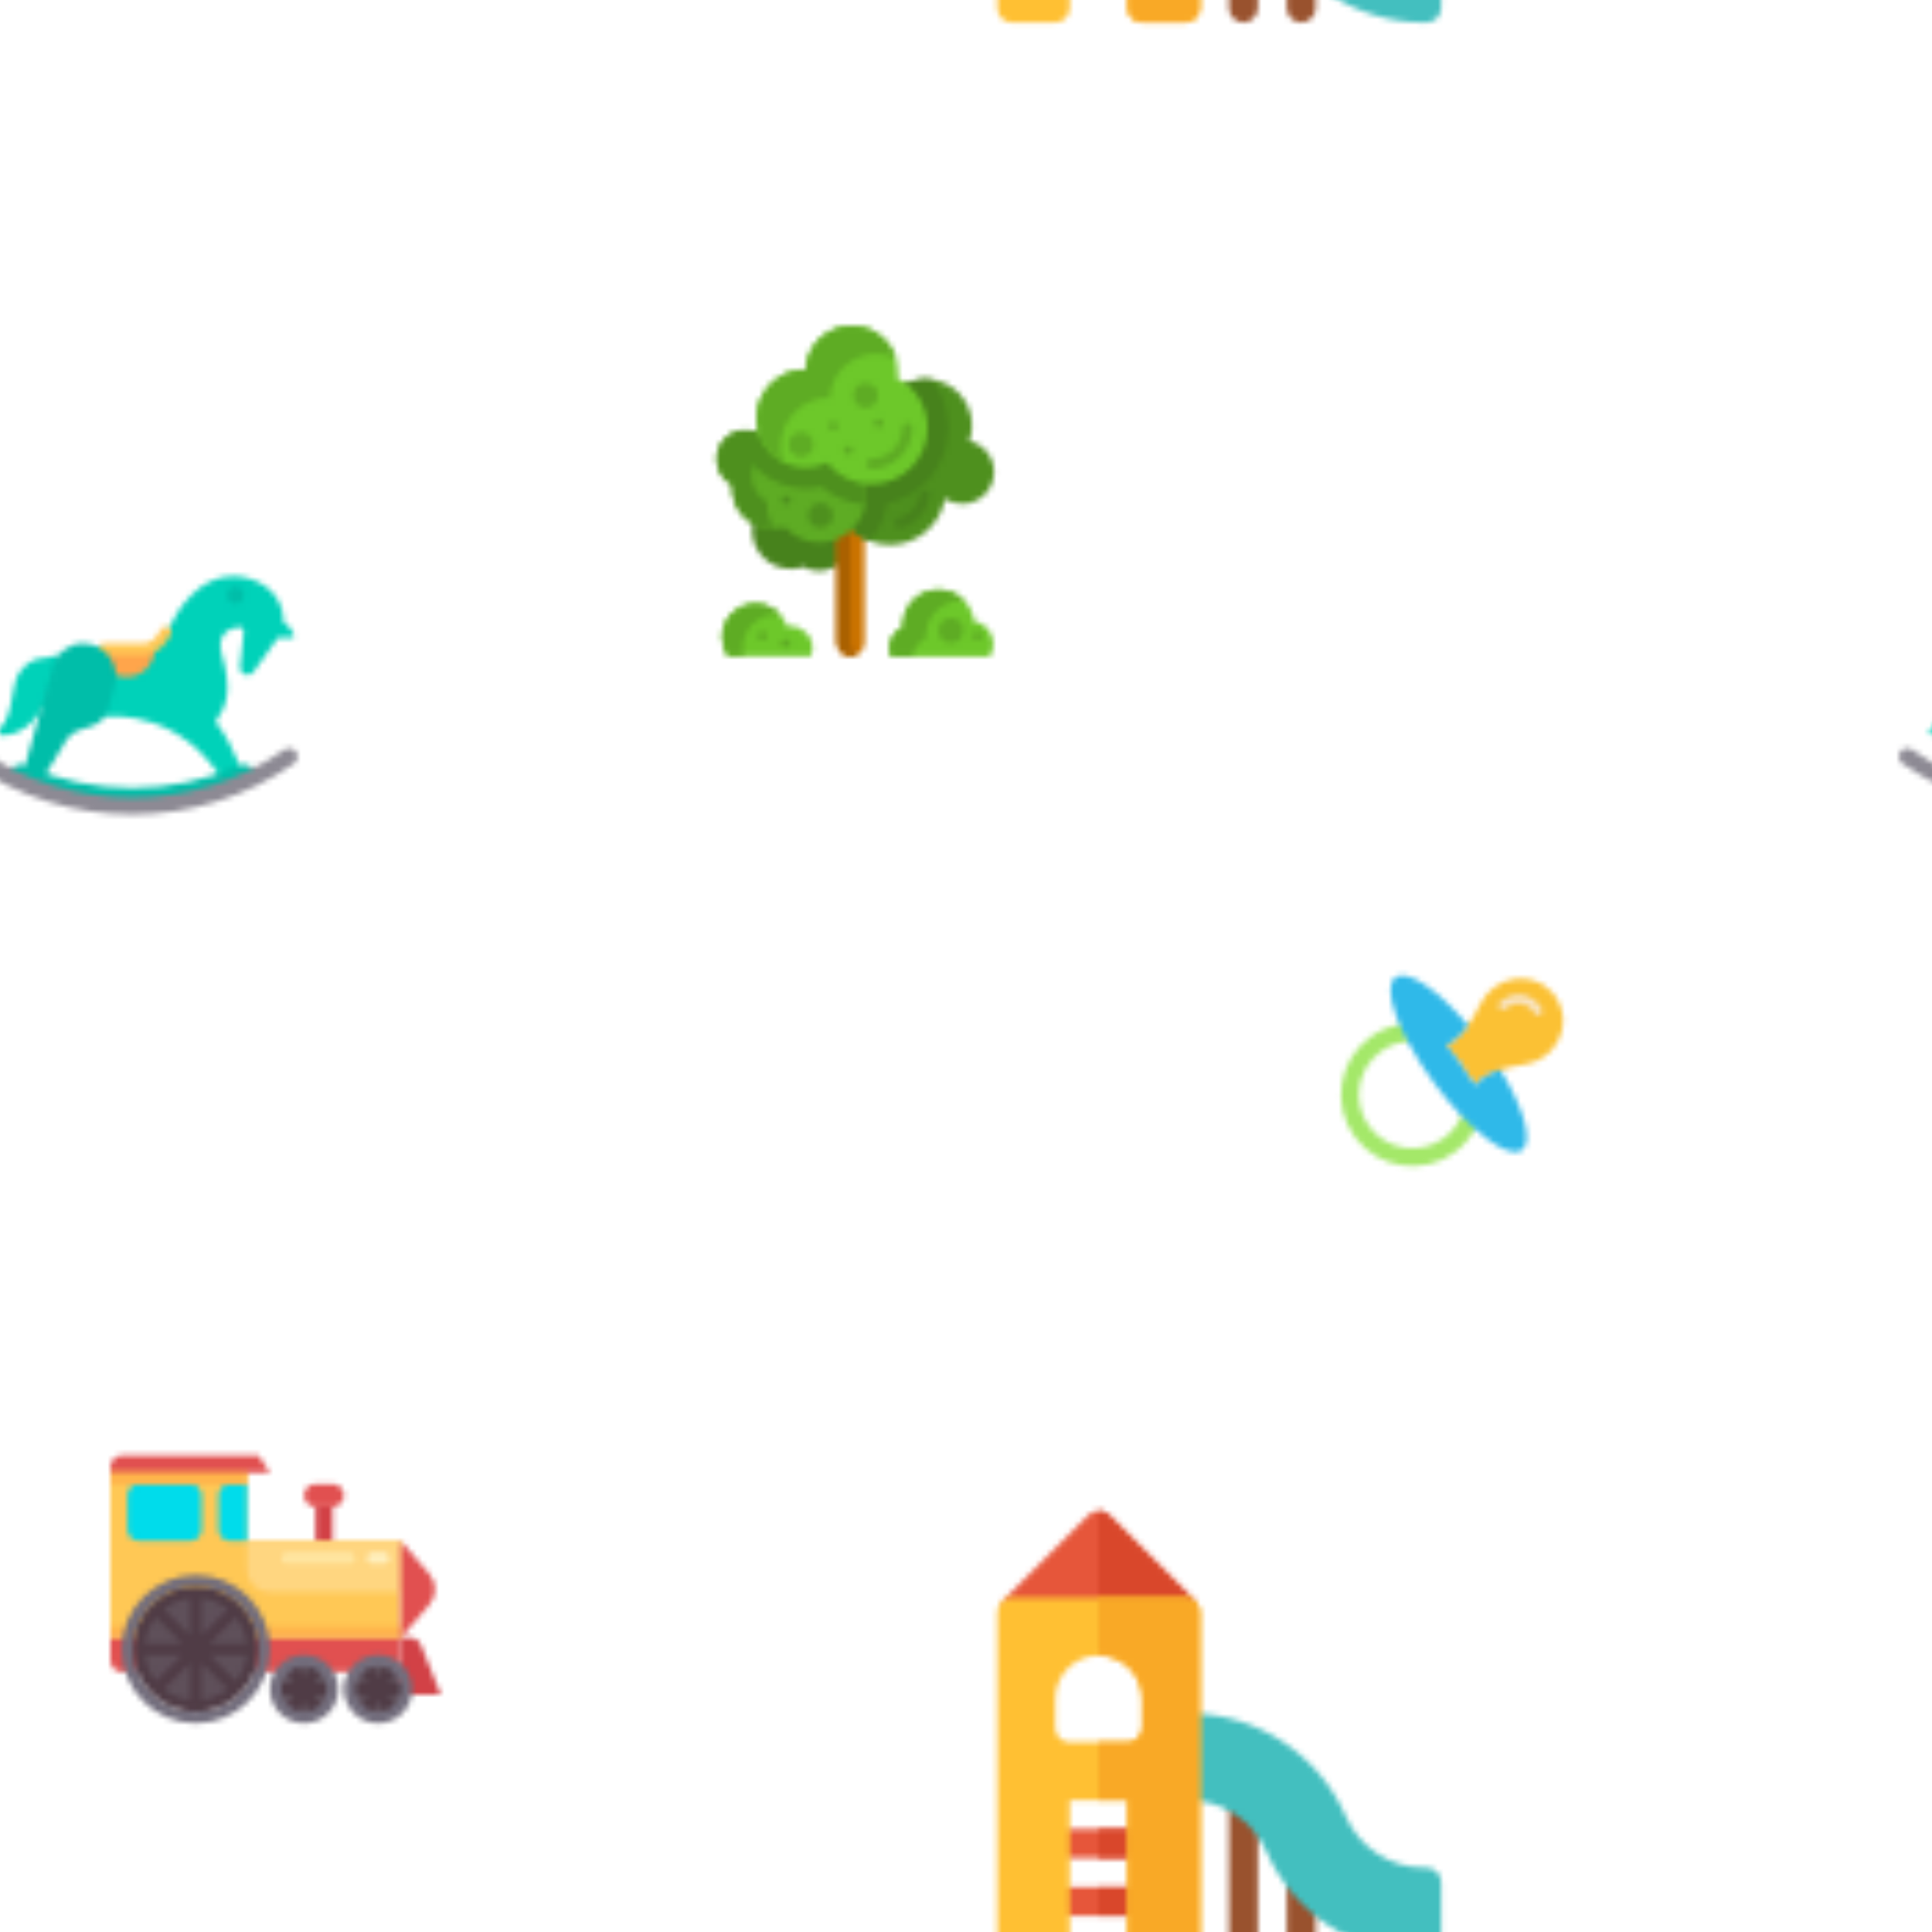 <svg x="0" y="0" width="350" height="350" viewBox="0 0 350 350" xmlns="http://www.w3.org/2000/svg" xmlns:xlink="http://www.w3.org/1999/xlink" xmlns:fi="http://pattern.flaticon.com/"><rect x="0px" y="0px" width="100%" height="100%" opacity="0" fill="#ffffff"/><defs><g transform="matrix(0.117 0 0 0.117 125 59)" id="L1_0"><path d="M204.238,280.912c-10.934-14.73-28.457-24.278-48.211-24.278c-33.142,0-60.01,26.867-60.01,60.01  s26.867,60.01,60.01,60.01c6.732,0,13.197-1.125,19.239-3.17c7.221,4.1,15.562,6.453,24.458,6.453  c27.404,0,49.618-22.215,49.618-49.618C249.342,304.436,229.524,283.193,204.238,280.912z" fill="#47821c"/><path d="M248.985,512.001c-11.814,0-21.392-9.578-21.392-21.392V224.011c0-11.814,9.578-21.392,21.392-21.392  c11.814,0,21.392,9.578,21.392,21.392v266.598C270.377,502.424,260.799,512.001,248.985,512.001z" fill="#cc7400"/><path d="M248.985,490.609V224.011c0-7.913,4.308-14.806,10.696-18.507c-3.149-1.825-6.795-2.885-10.696-2.885  c-11.814,0-21.392,9.578-21.392,21.392v266.598c0,11.814,9.578,21.392,21.392,21.392c3.901,0,7.547-1.061,10.696-2.885  C253.293,505.415,248.985,498.523,248.985,490.609z" fill="#aa6100"/><path d="M432.464,178.436c2.705-7.55,4.189-15.681,4.189-24.161c0-39.561-32.07-71.631-71.631-71.631  s-71.631,32.07-71.631,71.631c0,4.549,0.443,8.991,1.253,13.304c-40.745,7.042-71.746,42.535-71.746,85.291  c0,47.819,38.765,86.584,86.584,86.584c42.617,0,78.018-30.8,85.221-71.349c7.697,4.954,16.85,7.84,26.684,7.84  c27.274,0,49.386-22.111,49.386-49.386C470.776,203.094,454.405,183.465,432.464,178.436z" fill="#4e901e"/><g><path d="M399.965,158.283c0-27.919-9.67-54.277-26.63-75.144c-2.728-0.316-5.5-0.496-8.313-0.496   c-39.561,0-71.631,32.07-71.631,71.631c0,4.549,0.443,8.991,1.253,13.304c-40.745,7.042-71.746,42.535-71.746,85.291   c0,36.69,22.832,68.027,55.053,80.637c14.276-15.826,23.793-36.026,26.224-58.332C358.732,264.263,399.965,216,399.965,158.283z" fill="#47821c"/><path d="M324.535,313.844c-3.424,0-6.572-2.26-7.548-5.718c-1.176-4.17,1.251-8.505,5.422-9.681   c17.307-4.881,30.522-19.483,33.669-37.199c0.758-4.267,4.832-7.117,9.097-6.353c4.266,0.757,7.111,4.831,6.353,9.097   c-4.193,23.602-21.801,43.056-44.859,49.559C325.958,313.747,325.241,313.844,324.535,313.844z" fill="#47821c"/></g><path d="M200.627,191.729c-12.403,0-24.074,3.135-34.266,8.653c-10.556-7.863-23.642-12.519-37.818-12.519  c-0.536,0-1.064,0.027-1.596,0.041c-7.086-15.474-22.695-26.23-40.827-26.23c-24.794,0-44.893,20.099-44.893,44.893  c0,17.308,9.8,32.318,24.15,39.811c-0.121,1.605-0.204,3.221-0.204,4.857c0,34.999,28.372,63.371,63.371,63.371  c6.395,0,12.564-0.956,18.384-2.718c13.198,14.733,32.363,24.011,53.699,24.011c39.811,0,72.084-32.273,72.084-72.084  S240.438,191.729,200.627,191.729z" fill="#5eac24"/><g><path d="M119.301,272.699c-14.349-7.492-24.15-22.502-24.15-39.811c0-23.215,17.623-42.313,40.221-44.651   c-2.244-0.241-4.519-0.377-6.828-0.377c-0.536,0-1.064,0.027-1.596,0.041c-7.085-15.474-22.695-26.23-40.827-26.23   c-24.794,0-44.893,20.099-44.893,44.893c0,17.308,9.8,32.318,24.151,39.811c-0.122,1.605-0.204,3.221-0.204,4.857   c0,34.999,28.372,63.371,63.371,63.371c0.834,0,1.663-0.018,2.49-0.05c-7.502-10.412-11.936-23.183-11.936-36.996   C119.097,275.92,119.18,274.304,119.301,272.699z" fill="#4e901e"/><path d="M200.627,191.729c-12.403,0-24.074,3.135-34.266,8.653c-10.557-7.863-23.642-12.519-37.818-12.519   c-0.536,0-1.064,0.027-1.596,0.041c-7.085-15.474-22.695-26.23-40.827-26.23c-4.694,0-9.219,0.723-13.471,2.06   c9.398,50.151,53.503,88.225,106.34,88.225c8.383,0,16.602-0.938,24.597-2.802c19.031,16.236,42.647,26.019,67.88,27.959   c0.805-4.312,1.245-8.754,1.245-13.3C272.712,224.002,240.438,191.729,200.627,191.729z" fill="#4e901e"/></g><path d="M321.327,81.187c0.429-3.168,0.671-6.396,0.671-9.682C321.997,32.015,289.984,0,250.492,0  c-38.199,0-69.398,29.955-71.398,67.655c-0.036,0-0.07-0.003-0.106-0.003c-42.033,0-76.107,34.074-76.107,76.107  s34.074,76.107,76.107,76.107c11.964,0,23.278-2.768,33.351-7.687c15.954,20.224,40.661,33.222,68.419,33.222  c48.115,0,87.12-39.005,87.12-87.12C367.878,124.82,349.002,95.781,321.327,81.187z" fill="#6dc82a"/><g><path d="M216.32,111.237c0.036,0,0.07,0.003,0.106,0.003c2-37.7,33.2-67.655,71.398-67.655   c11.14,0,21.683,2.549,31.081,7.093c-8.917-29.33-36.168-50.677-68.413-50.677c-38.199,0-69.398,29.955-71.398,67.655   c-0.036,0-0.07-0.003-0.106-0.003c-42.033,0-76.107,34.074-76.107,76.107c0,29.461,16.75,54.992,41.236,67.642   c-2.519-7.565-3.904-15.647-3.904-24.059C140.213,145.312,174.287,111.237,216.32,111.237z" fill="#5eac24"/><path d="M280.758,221.864c-4.334,0-7.846-3.513-7.846-7.846c0-4.333,3.512-7.846,7.846-7.846   c26.406,0,47.889-21.483,47.889-47.889c0-4.333,3.512-7.846,7.846-7.846c4.334,0,7.846,3.513,7.846,7.846   C344.339,193.342,315.816,221.864,280.758,221.864z" fill="#5eac24"/><circle cx="172" cy="184" r="19" fill="#5eac24"/></g><circle cx="202" cy="294" r="19" fill="#4e901e"/><g><circle cx="272" cy="108" r="19" fill="#5eac24"/><circle cx="292" cy="151" r="7" fill="#5eac24"/><circle cx="222" cy="155" r="7" fill="#5eac24"/><circle cx="245" cy="193" r="7" fill="#5eac24"/></g><circle cx="149" cy="270" r="7" fill="#4e901e"/><path d="M464.299,512.001c3.443-5.529,5.437-12.053,5.437-19.046c0-17.822-12.921-32.618-29.906-35.554  c-3.349-27.418-26.695-48.659-55.017-48.659c-30.621,0-55.444,24.823-55.444,55.444c0,0.989,0.028,1.97,0.079,2.945  c-12.26,5.396-20.823,17.643-20.823,31.898c0,4.586,0.894,8.96,2.506,12.971L464.299,512.001L464.299,512.001z" fill="#6dc82a"/><g><path d="M365.162,483.871c-0.051-0.975-0.079-1.957-0.079-2.945c0-30.621,24.823-55.444,55.444-55.444   c1.386,0,2.756,0.066,4.116,0.165c-10.076-10.419-24.189-16.904-39.83-16.904c-30.621,0-55.444,24.823-55.444,55.444   c0,0.989,0.028,1.97,0.079,2.945c-12.26,5.396-20.823,17.643-20.823,31.898c0,4.586,0.894,8.96,2.506,12.971h33.434   C345.924,499.384,354,488.784,365.162,483.871z" fill="#5eac24"/><circle cx="404" cy="472" r="19" fill="#5eac24"/><circle cx="445" cy="480" r="7" fill="#5eac24"/></g><path d="M187.441,511.682c1.484-3.818,2.309-7.968,2.309-12.312c0-18.773-15.22-33.993-33.993-33.993  c-1.674,0-3.318,0.127-4.927,0.36c-6.92-20.572-26.35-35.395-49.253-35.395c-28.701,0-51.968,23.267-51.968,51.968  c0,10.902,3.363,21.014,9.099,29.371h128.733V511.682z" fill="#6dc82a"/><g><path d="M133.339,447.087c2.317,0,4.597,0.159,6.834,0.453c-9.508-10.555-23.271-17.198-38.596-17.198   c-28.701,0-51.968,23.267-51.968,51.968c0,10.902,3.363,21.014,9.099,29.371h24.22c-1.011-4.043-1.557-8.27-1.557-12.627   C81.371,470.354,104.638,447.087,133.339,447.087z" fill="#5eac24"/><circle cx="112" cy="480" r="7" fill="#5eac24"/><circle cx="148" cy="492" r="7" fill="#5eac24"/></g></g><g transform="matrix(0.799 0.123 -0.123 0.799 246.817 172.16)" id="L1_1"><path d="M44.838,4.23c-0.207-0.248-0.426-0.488-0.659-0.721s-0.473-0.452-0.721-0.659   c-5.324-4.443-13.525-1.6-15.521,5.04c-1.1,3.659-3.092,8.513-6.171,10.172c1.121,1,2.247,2.059,3.368,3.18   c1.601,1.601,3.076,3.214,4.423,4.803c1.593-3.15,6.531-5.181,10.24-6.295C46.438,17.755,49.281,9.553,44.838,4.23z" fill="#fbc134"/><path d="M27.753,32.658c-0.45,2.239-1.539,4.374-3.275,6.11c-4.686,4.686-12.284,4.686-16.971,0   s-4.686-12.284,0-16.971c1.736-1.736,3.872-2.825,6.11-3.275l-2.46-3.478c-2.371,0.748-4.603,2.048-6.479,3.924   c-6.238,6.238-6.238,16.389,0,22.627s16.389,6.238,22.627,0c1.876-1.876,3.176-4.108,3.924-6.479L27.753,32.658z" fill="#a4e869"/><path d="M40.982,8.395c-0.278,0-0.554-0.115-0.751-0.339c-1.91-2.173-4.588-2.173-6.498,0   c-0.364,0.414-0.995,0.456-1.412,0.09c-0.415-0.365-0.455-0.997-0.09-1.412c1.327-1.508,3.014-2.339,4.751-2.339   s3.424,0.831,4.751,2.339c0.365,0.415,0.324,1.047-0.09,1.412C41.452,8.313,41.216,8.395,40.982,8.395z" fill="#f9e4c2"/><path d="M29.558,26.045c-1.348-1.59-2.822-3.202-4.423-4.803c-1.121-1.121-2.248-2.181-3.368-3.18   c1.731-0.933,3.119-2.875,4.198-5.048C18.01,6.115,10.543,2.543,8.214,4.871c-2.734,2.734,2.648,12.548,12.021,21.92   c9.373,9.373,19.187,14.754,21.92,12.021c2.261-2.261-1.039-9.366-7.547-17.058C32.409,22.855,30.454,24.273,29.558,26.045z" fill="#2fb9e9"/></g><g transform="matrix(0.129 0 0 0.129 20 258)" id="L1_2"><rect x="288px" y="116px" width="24px" height="55px" fill="#d24146"/><path d="M312,116h-24c-8.837,0-16-7.163-16-16l0,0c0-8.837,7.163-16,16-16h24c8.837,0,16,7.163,16,16l0,0     C328,108.837,320.837,116,312,116z" fill="#e15050"/><path d="M192,164 192,60 0,60 0,300 408,300 408,164z" fill="#ffc855"/><path d="M408,348H16c-8.837,0-16-7.163-16-16v-32h408V348z" fill="#e15050"/><path d="M224,236h184v-72H192v40C192,221.673,206.327,236,224,236z" fill="#ffd680"/><rect x="0px" y="284px" width="408px" height="16px" fill="#ffb44b"/><circle cx="120" cy="316" r="80" fill="#5f505a"/><circle cx="272" cy="372" r="40" fill="#5f505a"/><circle cx="376" cy="372" r="40" fill="#5f505a"/><path d="M120,420c-57.344,0-104-46.656-104-104s46.656-104,104-104s104,46.656,104,104      S177.344,420,120,420z M120,228c-48.523,0-88,39.477-88,88s39.477,88,88,88s88-39.477,88-88S168.523,228,120,228z" fill="#736e7d"/><path d="M120,228c-48.523,0-88,39.477-88,88s39.477,88,88,88s88-39.477,88-88S168.523,228,120,228z    M191.545,308h-52.232l36.907-36.907C184.511,281.451,190.005,294.134,191.545,308z M128,244.455   c13.866,1.54,26.549,7.034,36.907,15.325L128,296.688V244.455z M112,296.688L75.093,259.78   c10.359-8.291,23.041-13.785,36.907-15.325V296.688z M112,387.545c-13.866-1.54-26.549-7.034-36.907-15.325L112,335.313V387.545z    M128,335.313l36.907,36.907c-10.359,8.291-23.041,13.785-36.907,15.325V335.313z M63.78,271.093L100.688,308H48.455   C49.995,294.134,55.489,281.451,63.78,271.093z M48.455,324h52.232L63.78,360.907C55.489,350.549,49.995,337.866,48.455,324z    M176.22,360.907L139.313,324h52.232C190.005,337.866,184.511,350.549,176.22,360.907z" fill="#503c46"/><path d="M306,364h-20.142l10.072-17.445c2.211-3.828,0.898-8.719-2.93-10.93s-8.719-0.898-10.93,2.93   L272,355.997l-10.07-17.442c-2.211-3.836-7.117-5.141-10.93-2.93c-3.828,2.211-5.141,7.102-2.93,10.93L258.142,364H238   c-4.422,0-8,3.578-8,8s3.578,8,8,8h20.142l-10.072,17.445c-2.211,3.828-0.898,8.719,2.93,10.93c1.258,0.727,2.633,1.07,3.992,1.07   c2.766,0,5.453-1.438,6.938-4L272,388.003l10.07,17.443c1.484,2.57,4.172,4,6.938,4c1.359,0,2.734-0.344,3.992-1.07   c3.828-2.211,5.141-7.102,2.93-10.93L285.858,380H306c4.422,0,8-3.578,8-8S310.422,364,306,364z" fill="#503c46"/><path d="M272,420c-26.469,0-48-21.531-48-48s21.531-48,48-48s48,21.531,48,48S298.469,420,272,420z       M272,340c-17.648,0-32,14.352-32,32s14.352,32,32,32s32-14.352,32-32S289.648,340,272,340z" fill="#736e7d"/><path d="M408,380h56l-27.977-69.942c-2.43-6.075-8.313-10.058-14.856-10.058H408V380z" fill="#d24146"/><path d="M410,364h-20.142l10.072-17.445c2.211-3.828,0.898-8.719-2.93-10.93   c-3.82-2.203-8.719-0.891-10.93,2.93L376,355.997l-10.07-17.442c-2.219-3.836-7.117-5.133-10.93-2.93   c-3.828,2.211-5.141,7.102-2.93,10.93L362.142,364H342c-4.422,0-8,3.578-8,8s3.578,8,8,8h20.142l-10.072,17.445   c-2.211,3.828-0.898,8.719,2.93,10.93c1.258,0.727,2.633,1.07,3.992,1.07c2.766,0,5.453-1.438,6.938-4L376,388.003l10.07,17.443   c1.484,2.57,4.172,4,6.938,4c1.359,0,2.734-0.344,3.992-1.07c3.828-2.211,5.141-7.102,2.93-10.93L389.858,380H410   c4.422,0,8-3.578,8-8S414.422,364,410,364z" fill="#503c46"/><path d="M376,420c-26.469,0-48-21.531-48-48s21.531-48,48-48s48,21.531,48,48S402.469,420,376,420z       M376,340c-17.648,0-32,14.352-32,32s14.352,32,32,32s32-14.352,32-32S393.648,340,376,340z" fill="#736e7d"/><path d="M224,68H0v-8c0-8.837,7.163-16,16-16h192L224,68z" fill="#e15050"/><path d="M112,164H40c-8.837,0-16-7.163-16-16v-48c0-8.837,7.163-16,16-16h72c8.837,0,16,7.163,16,16v48     C128,156.837,120.837,164,112,164z" fill="#00dceb"/><path d="M192,164h-24c-8.837,0-16-7.163-16-16v-48c0-8.837,7.163-16,16-16h24V164z" fill="#00dceb"/><path d="M448.2,253.1L408,300V164l40.2,46.9c5.033,5.872,7.8,13.351,7.8,21.086v0.029     C456,239.749,453.233,247.228,448.2,253.1z" fill="#e15050"/><rect x="0px" y="68px" width="192px" height="16px" fill="#ffb44b"/><path d="M368,196h16c4.418,0,8-3.582,8-8l0,0c0-4.418-3.582-8-8-8h-16c-4.418,0-8,3.582-8,8l0,0     C360,192.418,363.582,196,368,196z" fill="#fff0be"/><path d="M248,196h88c4.418,0,8-3.582,8-8l0,0c0-4.418-3.582-8-8-8h-88c-4.418,0-8,3.582-8,8l0,0     C240,192.418,243.582,196,248,196z" fill="#ffe6a1"/></g><g transform="matrix(0.157 0 0 0.157 180.689 273.689)" id="L1_3"><g><path d="M283.826,512c-9.217,0-16.696-7.479-16.696-16.696V336.489c0-9.217,7.479-16.696,16.696-16.696   c9.217,0,16.696,7.479,16.696,16.696v158.816C300.522,504.521,293.043,512,283.826,512z" fill="#99522e"/><path d="M350.609,512c-9.217,0-16.696-7.479-16.696-16.696v-67.793c0-9.217,7.479-16.696,16.696-16.696   c9.217,0,16.696,7.479,16.696,16.696v67.793C367.304,504.521,359.826,512,350.609,512z" fill="#99522e"/></g><path d="M495.304,512h-2.978c-78.946,0-150.402-46.728-182.033-119.054  c-15.695-35.859-51.119-59.032-90.271-59.032h-2.979c-9.217,0-16.696-7.479-16.696-16.696v-66.783  c0-9.217,7.479-16.696,16.696-16.696h2.979c78.946,0,150.402,46.728,182.033,119.054c15.695,35.859,51.119,59.032,90.271,59.032  h2.978c9.217,0,16.696,7.479,16.696,16.696v66.783C512,504.521,504.521,512,495.304,512z" fill="#43bfbf"/><path d="M150.261,400.696H83.478c-9.217,0-16.696-7.479-16.696-16.696c0-9.217,7.479-16.696,16.696-16.696  h66.783c9.217,0,16.696,7.479,16.696,16.696C166.957,393.217,159.478,400.696,150.261,400.696z" fill="#e6563a"/><path d="M150.261,367.304H116.87v33.391h33.391c9.217,0,16.696-7.479,16.696-16.696  C166.957,374.783,159.478,367.304,150.261,367.304z" fill="#d9472b"/><path d="M150.261,467.478H83.478c-9.217,0-16.696-7.479-16.696-16.696c0-9.217,7.479-16.696,16.696-16.696  h66.783c9.217,0,16.696,7.479,16.696,16.696C166.957,460,159.478,467.478,150.261,467.478z" fill="#e6563a"/><path d="M150.261,434.087H116.87v33.391h33.391c9.217,0,16.696-7.479,16.696-16.696  C166.957,441.565,159.478,434.087,150.261,434.087z" fill="#d9472b"/><path d="M228.143,111.304H7.791l-2.899-6.239L105.066,4.892c6.521-6.521,17.087-6.521,23.609,0  l100.174,100.174L228.143,111.304z" fill="#e6563a"/><path d="M228.143,111.304H116.87V0c4.272,0,8.544,1.631,11.804,4.892l100.174,100.174L228.143,111.304z" fill="#d9472b"/><path d="M217.043,100.174H16.696C7.479,100.174,0,107.652,0,116.87v378.435C0,504.521,7.479,512,16.696,512  h50.087c9.217,0,16.696-7.479,16.696-16.696V333.913h66.783v161.391c0,9.217,7.479,16.696,16.696,16.696h50.087  c9.217,0,16.696-7.479,16.696-16.696V116.87C233.739,107.652,226.261,100.174,217.043,100.174z M166.957,250.435  c0,9.217-7.479,16.696-16.696,16.696H83.478c-9.217,0-16.696-7.479-16.696-16.696v-33.391c0-27.619,22.468-50.087,50.087-50.087  s50.087,22.468,50.087,50.087V250.435z" fill="#ffc033"/><path d="M217.043,100.174H116.87v66.783c27.619,0,50.087,22.468,50.087,50.087v33.391  c0,9.217-7.479,16.696-16.696,16.696H116.87v66.783h33.391v161.391c0,9.217,7.479,16.696,16.696,16.696h50.087  c9.217,0,16.696-7.479,16.696-16.696V116.87C233.739,107.652,226.261,100.174,217.043,100.174z" fill="#f9a926"/></g><g transform="matrix(0.117 0 0 0.117 -6 96)" id="L1_4"><g><path d="M490.574,143.459c-0.271-49.084-42.576-71.864-78.372-71.864c-52.627,0-85.131,49.83-101.015,83.255   c-8.604,18.106-26.885,29.558-46.932,29.558h-77.679l26.034,104.135c15.186,0,122.393-9.455,189.195,109.17l27.753-10.638   c0,0-13.599-50.487-44.39-89.854c18.356-26.034,25.213-50.598,9.677-104.135c-9.408-32.422,12.211-40.669,25.421-42.732   c4.752-0.742,8.87,3.312,8.362,8.094l-5.47,51.555c-1.332,5.326,1.215,10.863,6.126,13.317c5.155,2.577,11.418,1.022,14.769-3.669   l37.572-52.601h21.798c2.326,0,3.928-2.314,3.198-4.521C502.669,150.588,490.574,143.459,490.574,143.459z" fill="#00d2b9"/><path d="M143.187,193.086c-23.864,9.22-39.363-1.18-60.745,26.034c-15.98,20.339-8.613,69.646-33.102,89.63   c-3.551,2.898-1.951,8.608,2.612,9.038c13.228,1.249,34.876-2.186,56.525-29.246C136.135,253.97,143.187,193.086,143.187,193.086z" fill="#00d2b9"/></g><circle cx="416" cy="101" r="13" fill="#00bea9"/><path d="M203.933,184.408c0,23.963,19.427,43.389,43.389,43.389s43.389-19.427,43.389-43.389H203.933z" fill="#ffa54b"/><path d="M272.136,193.086h-59.525c-4.797,0-8.678-3.886-8.678-8.678c0-4.792,3.881-8.678,8.678-8.678h59.525  c8.72,0,16.822-4.335,21.661-11.594l7.051-10.576c2.652-3.992,8.025-5.072,12.034-2.407c3.992,2.657,5.068,8.047,2.407,12.034  l-7.051,10.576C300.17,185.861,286.67,193.086,272.136,193.086z" fill="#ffc855"/><g><path d="M65.087,380.31v1.557C124.273,410.626,189.178,425.64,256,425.64s131.727-15.014,190.914-43.773   v-1.558c0-12.661-13.035-20.875-24.612-15.749C370.263,387.604,313.901,399.605,256,399.605S141.738,387.604,89.698,364.56   C78.122,359.435,65.087,367.649,65.087,380.31z" fill="#00bea9"/><path d="M82.443,392.677l50.844-181.588c5.853-20.906,24.909-35.359,46.619-35.359l0,0   c33.785,0,58.177,32.337,48.896,64.822l-11.161,39.064c-3.148,11.018-11.53,19.771-22.4,23.395l-22.593,7.531   c-7.814,2.604-14.448,7.903-18.714,14.949l-43.741,72.223L82.443,392.677z" fill="#00bea9"/></g><path d="M256,440.406c-90.058,0-176.659-27.212-250.43-78.69c-5.899-4.114-7.339-12.228-3.229-18.123  c4.119-5.902,12.228-7.347,18.127-3.225C89.849,388.783,171.298,414.372,256,414.372s166.151-25.589,235.532-74.004  c5.89-4.119,14-2.678,18.127,3.225c4.11,5.894,2.67,14.008-3.229,18.123C432.661,413.194,346.06,440.406,256,440.406z" fill="#8d8a94"/></g></defs><g fi:class="KUsePattern"><pattern id="pattern_L1_0" width="350" height="350" patternUnits="userSpaceOnUse"><use xlink:href="#L1_0" x="-350" y="-350"/><use xlink:href="#L1_0" x="0" y="-350"/><use xlink:href="#L1_0" x="350" y="-350"/><use xlink:href="#L1_0" x="-350" y="0"/><use xlink:href="#L1_0" x="0" y="0"/><use xlink:href="#L1_0" x="350" y="0"/><use xlink:href="#L1_0" x="-350" y="350"/><use xlink:href="#L1_0" x="0" y="350"/><use xlink:href="#L1_0" x="350" y="350"/></pattern><rect x="0" y="0" width="100%" height="100%" fill="url(#pattern_L1_0)"/></g><g fi:class="KUsePattern"><pattern id="pattern_L1_1" width="350" height="350" patternUnits="userSpaceOnUse"><use xlink:href="#L1_1" x="-350" y="-350"/><use xlink:href="#L1_1" x="0" y="-350"/><use xlink:href="#L1_1" x="350" y="-350"/><use xlink:href="#L1_1" x="-350" y="0"/><use xlink:href="#L1_1" x="0" y="0"/><use xlink:href="#L1_1" x="350" y="0"/><use xlink:href="#L1_1" x="-350" y="350"/><use xlink:href="#L1_1" x="0" y="350"/><use xlink:href="#L1_1" x="350" y="350"/></pattern><rect x="0" y="0" width="100%" height="100%" fill="url(#pattern_L1_1)"/></g><g fi:class="KUsePattern"><pattern id="pattern_L1_2" width="350" height="350" patternUnits="userSpaceOnUse"><use xlink:href="#L1_2" x="-350" y="-350"/><use xlink:href="#L1_2" x="0" y="-350"/><use xlink:href="#L1_2" x="350" y="-350"/><use xlink:href="#L1_2" x="-350" y="0"/><use xlink:href="#L1_2" x="0" y="0"/><use xlink:href="#L1_2" x="350" y="0"/><use xlink:href="#L1_2" x="-350" y="350"/><use xlink:href="#L1_2" x="0" y="350"/><use xlink:href="#L1_2" x="350" y="350"/></pattern><rect x="0" y="0" width="100%" height="100%" fill="url(#pattern_L1_2)"/></g><g fi:class="KUsePattern"><pattern id="pattern_L1_3" width="350" height="350" patternUnits="userSpaceOnUse"><use xlink:href="#L1_3" x="-350" y="-350"/><use xlink:href="#L1_3" x="0" y="-350"/><use xlink:href="#L1_3" x="350" y="-350"/><use xlink:href="#L1_3" x="-350" y="0"/><use xlink:href="#L1_3" x="0" y="0"/><use xlink:href="#L1_3" x="350" y="0"/><use xlink:href="#L1_3" x="-350" y="350"/><use xlink:href="#L1_3" x="0" y="350"/><use xlink:href="#L1_3" x="350" y="350"/></pattern><rect x="0" y="0" width="100%" height="100%" fill="url(#pattern_L1_3)"/></g><g fi:class="KUsePattern"><pattern id="pattern_L1_4" width="350" height="350" patternUnits="userSpaceOnUse"><use xlink:href="#L1_4" x="-350" y="-350"/><use xlink:href="#L1_4" x="0" y="-350"/><use xlink:href="#L1_4" x="350" y="-350"/><use xlink:href="#L1_4" x="-350" y="0"/><use xlink:href="#L1_4" x="0" y="0"/><use xlink:href="#L1_4" x="350" y="0"/><use xlink:href="#L1_4" x="-350" y="350"/><use xlink:href="#L1_4" x="0" y="350"/><use xlink:href="#L1_4" x="350" y="350"/></pattern><rect x="0" y="0" width="100%" height="100%" fill="url(#pattern_L1_4)"/></g></svg>